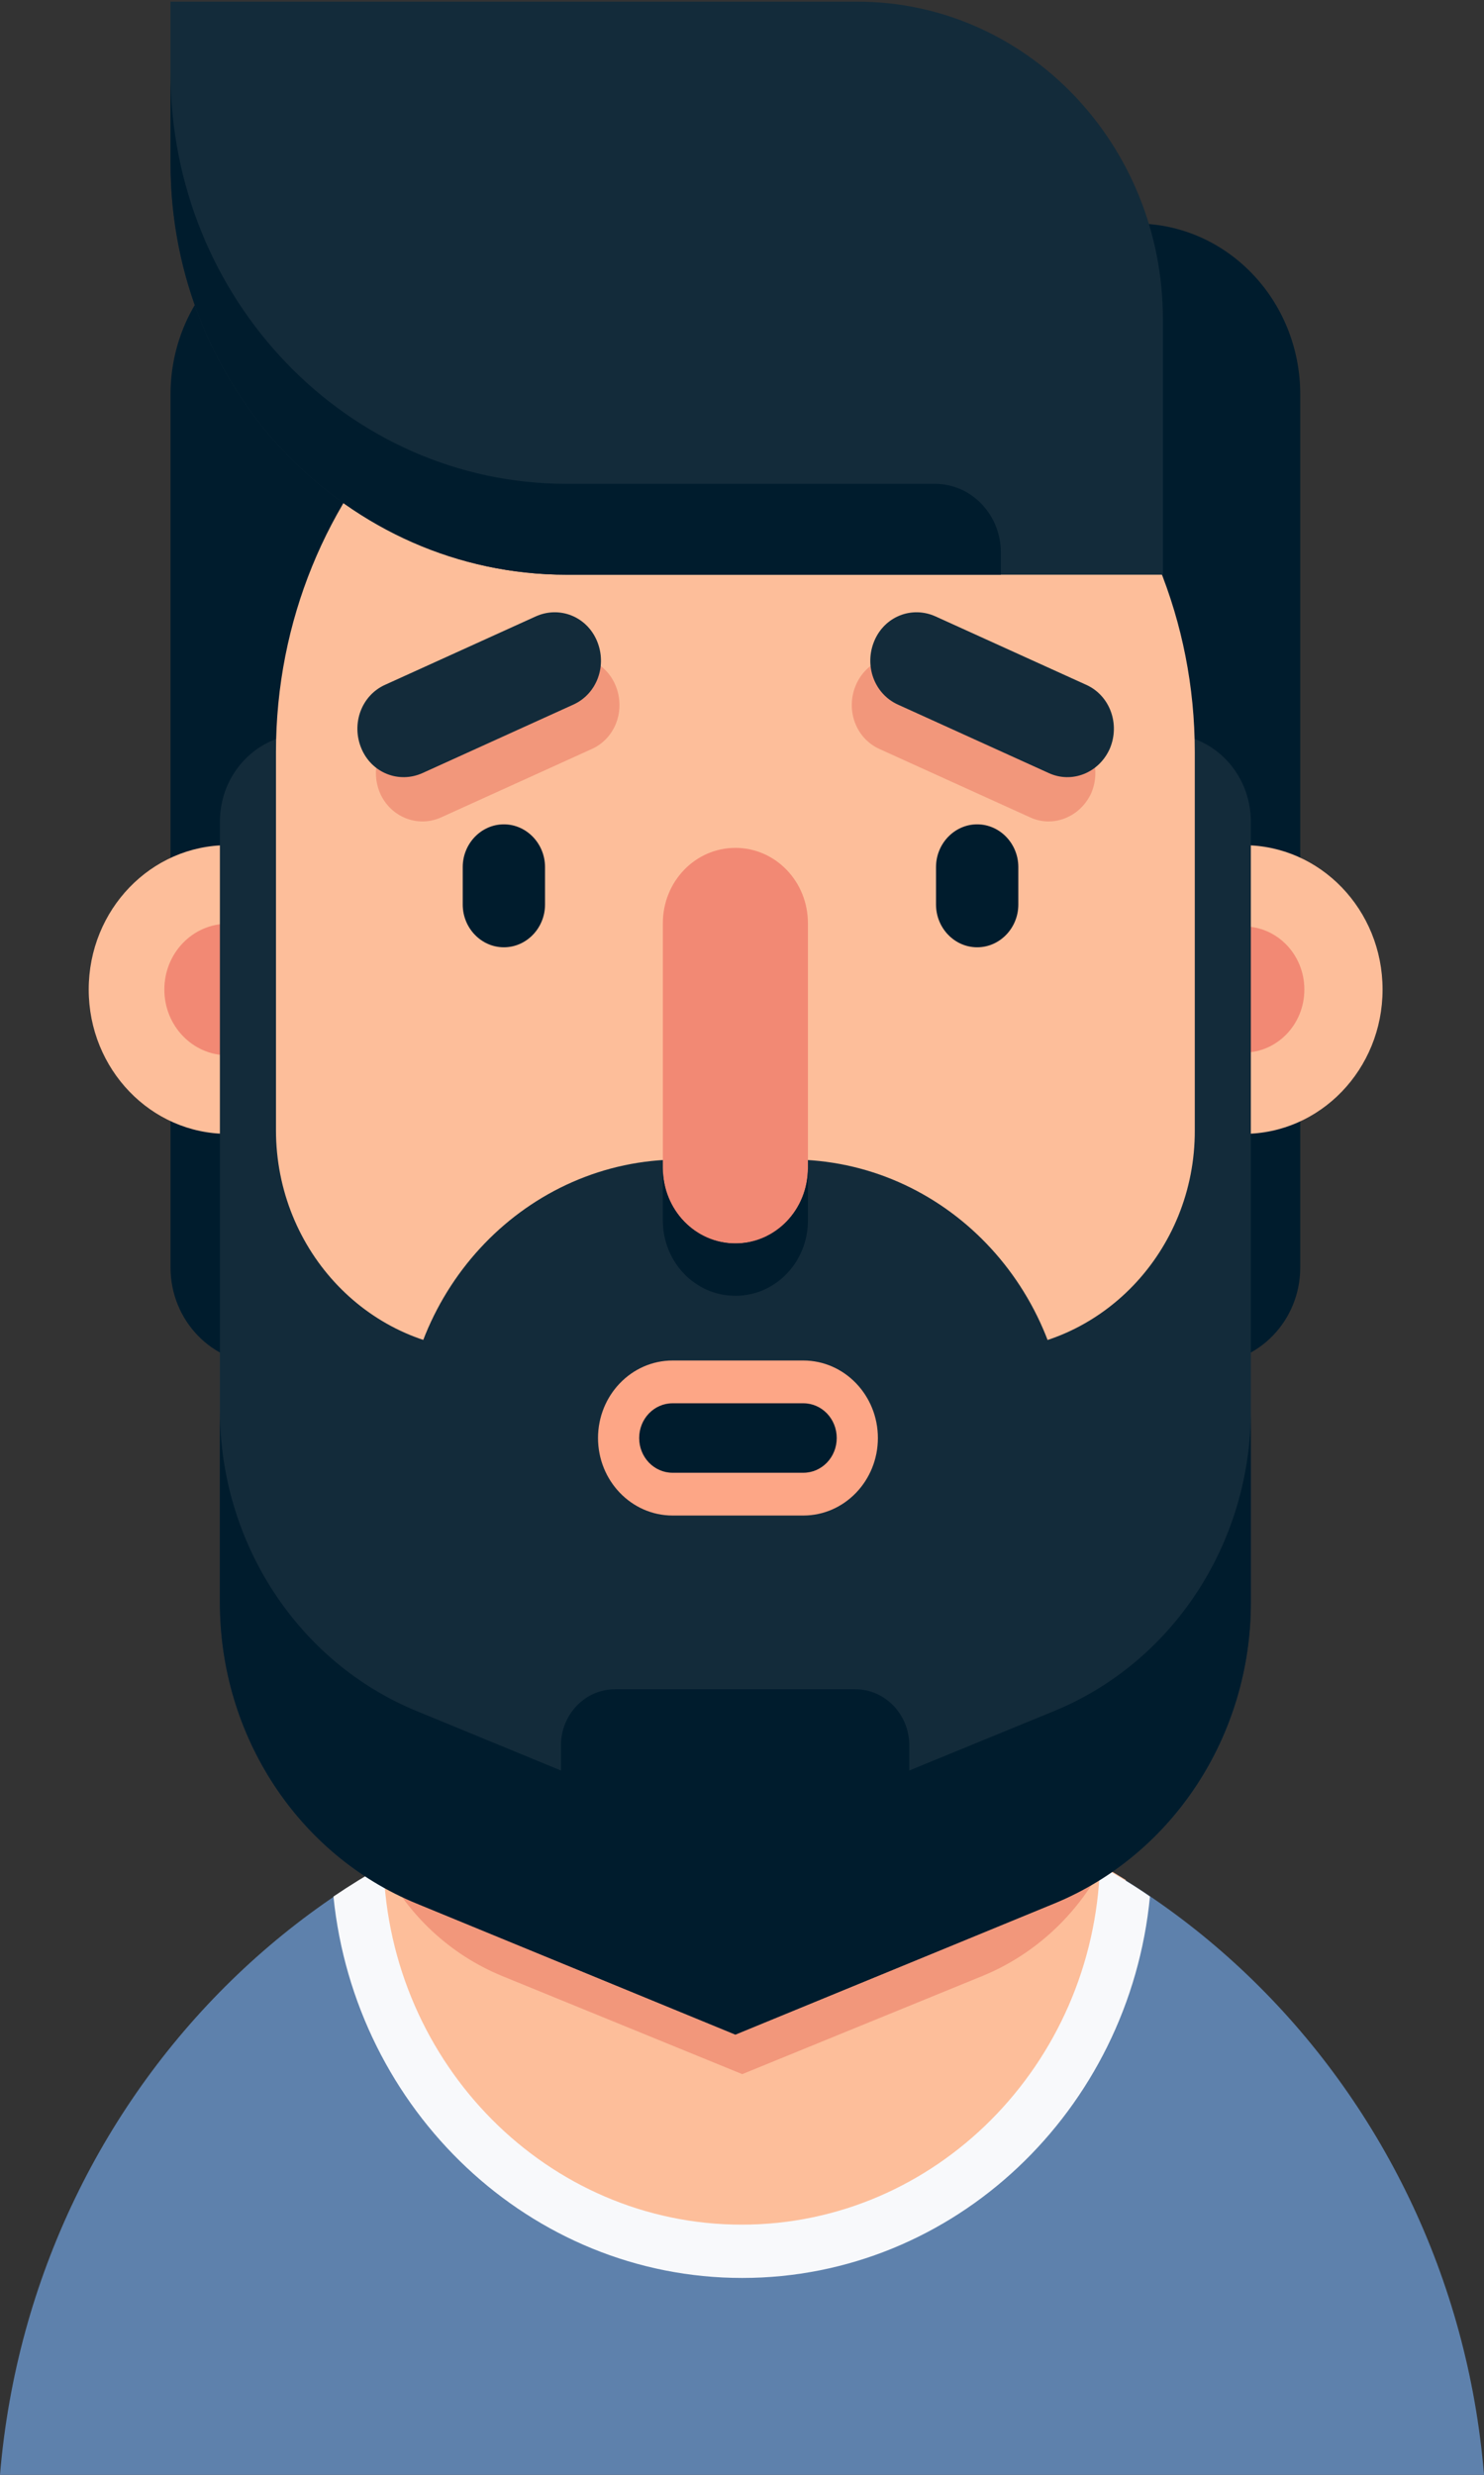 <?xml version="1.0" encoding="UTF-8" standalone="no"?>
<svg xmlns="http://www.w3.org/2000/svg" viewBox="0 0 30 50">
    <rect x="0" y="0" width="30" height="50" fill="#333333" stroke="none"/>
    <path id="shirt-base"
          fill="#5e81ac"
          d="M 15.005,35.773 C 7.127,35.773 0.667,42.024 0,50 h 30 c -0.656,-7.976 -7.117,-14.227 -14.995,-14.227 z"
    />
    <path id="neck-base" fill="#fdbe9a"
          d="m 22.758,37.982 c -2.261,-1.412 -4.918,-2.22 -7.742,-2.22 -2.834,0 -5.481,0.808 -7.742,2.22 0.271,4.182 3.637,7.491 7.742,7.491 4.106,0.011 7.471,-3.298 7.742,-7.491 z"
    />
    <path id="shirt-collar" fill="#f8f9fb"
          d="m 15.005,46.023 c 4.283,0 7.826,-3.384 8.242,-7.706 -0.323,-0.226 -0.667,-0.431 -1.011,-0.625 -0.125,4.02 -3.324,7.254 -7.242,7.254 -3.918,0 -7.117,-3.233 -7.242,-7.254 -0.344,0.194 -0.677,0.399 -1.011,0.625 0.438,4.322 3.981,7.706 8.263,7.706 z"
    />
    <path id="neck-shadow" fill="#f2977b"
          d="m 10.149,39.922 4.856,1.983 4.856,-1.983 c 1.052,-0.431 1.907,-1.229 2.428,-2.22 -2.157,-1.229 -4.637,-1.94 -7.273,-1.94 -2.636,0 -5.116,0.701 -7.273,1.94 0.511,0.992 1.355,1.789 2.407,2.22 z"
    />
    <g id="face-shape"
       transform="matrix(0.104,0,0,0.108,-56.145,-16.404)"
    >
        <path id="hair-back" fill="#001c2d"
              d="m 605,193.7 h 155.6 c 17.7,0 32,14.3 32,32 V 389 c 0,9.9 -8.1,18 -18,18 H 591 c -9.9,0 -18,-8.1 -18,-18 V 225.7 c 0,-17.7 14.3,-32 32,-32 z"
        />
        <g id="ears">
            <g id="ear-left">
                <circle fill="#fdbe9a"
                        r="27" cy="337" cx="584.1"
                />
                <circle fill="#f28974"
                        r="12.3" cy="337" cx="584.1"
                />
            </g>
            <g id="ear-right">
                <circle fill="#fdbe9a"
                        r="27" cy="337" cx="781.6"
                />
                <circle fill="#f28974"
                        r="11.8" cy="337" cx="781.6"
                />
            </g>
        </g>
        <path id="beard-base" fill="#132b3a"
              d="M 744.7,508 682.8,532.5 620.9,508 c -23.1,-9.1 -38.3,-31.5 -38.3,-56.3 V 305.6 c 0,-9.1 7.4,-16.4 16.4,-16.4 h 167.6 c 9.1,0 16.4,7.4 16.4,16.4 v 146.1 c 0,24.9 -15.2,47.2 -38.3,56.3 z"
        />
        <path id="face-base" fill="#fdbe9a"
              d="m 731,404.5 h -96.3 c -22.8,0 -41.2,-18.5 -41.2,-41.2 v -70.7 c 0,-49.3 40,-89.3 89.3,-89.3 49.3,0 89.3,40 89.3,89.3 v 70.7 c 0.1,22.7 -18.4,41.2 -41.1,41.2 z"
        />
        <path id="hair-crest-base" fill="#132b3a"
              d="M 765.9,259.4 H 650 c -42.5,0 -77,-34.5 -77,-77 v -30.2 h 133.5 c 32.8,0 59.4,26.6 59.4,59.4 z"
        />
        <path id="hair-crest-shadow" fill="#001c2d"
              d="m 573,165.4 v 17 c 0,42.5 34.5,77 77,77 h 84.4 v -4.2 c 0,-7 -5.7,-12.8 -12.8,-12.8 H 650 c -42.5,0 -77,-34.5 -77,-77 z"
        />
        <path id="mustache-base" fill="#132b3a"
              d="m 672,368.8 h 21.6 c 29.7,0 53.7,24 53.7,53.7 v 22.8 h -129 v -22.8 c 0,-29.7 24.1,-53.7 53.7,-53.7 z"
        />
        <path id="beard-shadow" fill="#001c2d"
              d="m 744.7,472 -28.1,11.1 v -4.7 c 0,-5.8 -4.7,-10.5 -10.5,-10.5 h -46.7 c -5.8,0 -10.5,4.7 -10.5,10.5 v 4.7 l -28,-11.1 c -23.1,-9.1 -38.3,-31.5 -38.3,-56.3 v 36 c 0,24.9 15.2,47.2 38.3,56.3 l 61.9,24.5 61.9,-24.5 c 23.1,-9.1 38.3,-31.5 38.3,-56.3 v -36 c 0,24.9 -15.2,47.2 -38.3,56.3 z"
        />
        <g id="nose">
            <path id="nose-base" fill="#f28974"
                  d="m 682.8,384.5 c 7.8,0 14.1,-6.3 14.1,-14.1 v -45.8 c 0,-7.8 -6.3,-14.1 -14.1,-14.1 -7.8,0 -14.1,6.3 -14.1,14.1 v 45.8 c 0,7.8 6.3,14.1 14.1,14.1 z"
            />
            <path id="nose-shadow" fill="#001c2d"
                  d="m 682.8,384.5 c -7.8,0 -14.1,-6.3 -14.1,-14.1 v 9.8 c 0,7.8 6.3,14.1 14.1,14.1 7.8,0 14.1,-6.3 14.1,-14.1 v -9.8 c 0,7.8 -6.3,14.1 -14.1,14.1 z"
            />
        </g>
    </g>
    <g id="face-attributes"
       transform="matrix(0.104,0,0,0.108,-56.145,-16.404)"
    >
        <g id="eyebrow-left">
            <path id="path1029" fill="#f2977b"
                  d="M 625.6,304.8 654.9,292 c 4.6,-2 6.6,-7.3 4.6,-11.9 -2,-4.6 -7.3,-6.6 -11.9,-4.6 l -29.3,12.8 c -4.6,2 -6.6,7.3 -4.6,11.9 2,4.5 7.3,6.6 11.9,4.6 z"
            />
            <path id="path1031" fill="#132b3a"
                  d="m 622,296.5 29.3,-12.8 c 4.6,-2 6.6,-7.3 4.6,-11.9 -2,-4.6 -7.3,-6.6 -11.9,-4.6 L 614.7,280 c -4.6,2 -6.6,7.3 -4.6,11.9 2,4.6 7.3,6.6 11.9,4.6 z"
            />
        </g>
        <g id="eyebrow-right">
            <path id="path1025" fill="#f2977b"
                  d="M 740.1,304.8 710.8,292 c -4.6,-2 -6.6,-7.3 -4.6,-11.9 2,-4.6 7.3,-6.6 11.9,-4.6 l 29.3,12.8 c 4.6,2 6.6,7.3 4.6,11.9 -2.1,4.5 -7.4,6.6 -11.9,4.6 z"
            />
            <path id="path1027" fill="#132b3a"
                  d="m 743.7,296.5 -29.3,-12.8 c -4.6,-2 -6.6,-7.3 -4.6,-11.9 2,-4.6 7.3,-6.6 11.9,-4.6 L 751,280 c 4.6,2 6.6,7.3 4.6,11.9 -2.1,4.6 -7.4,6.6 -11.9,4.6 z"
            />
        </g>
        <g id="eyes">
            <path id="eye-balls" fill="#001c2d"
                  d="m 637.8,329.1 c 4.4,0 8,-3.6 8,-8 v -7 c 0,-4.4 -3.6,-8 -8,-8 -4.4,0 -8,3.6 -8,8 v 7 c 0,4.4 3.6,8 8,8 z m 92,0 c -4.4,0 -8,-3.6 -8,-8 v -7 c 0,-4.4 3.6,-8 8,-8 4.4,0 8,3.6 8,8 v 7 c 0,4.4 -3.6,8 -8,8 z"
            />
        </g>
        <g id="mouth">
            <path id="mouth-hole" fill="#001c2d"
                  d="M 670.6,431.4 H 696 c 5.8,0 10.5,-4.7 10.5,-10.5 0,-5.8 -4.7,-10.5 -10.5,-10.5 h -25.4 c -5.8,0 -10.5,4.7 -10.5,10.5 0,5.8 4.7,10.5 10.5,10.5 z"
            />
            <path id="lips" fill="#fda686"
                  d="m 696,435.4 h -25.4 c -8,0 -14.5,-6.5 -14.5,-14.5 0,-8 6.5,-14.5 14.5,-14.5 H 696 c 8,0 14.5,6.5 14.5,14.5 0,8 -6.5,14.5 -14.5,14.5 z m -25.4,-21 c -3.6,0 -6.5,2.9 -6.5,6.5 0,3.6 2.9,6.5 6.5,6.5 H 696 c 3.6,0 6.5,-2.9 6.5,-6.5 0,-3.6 -2.9,-6.5 -6.5,-6.5 z"
            />
        </g>
    </g>

</svg>

